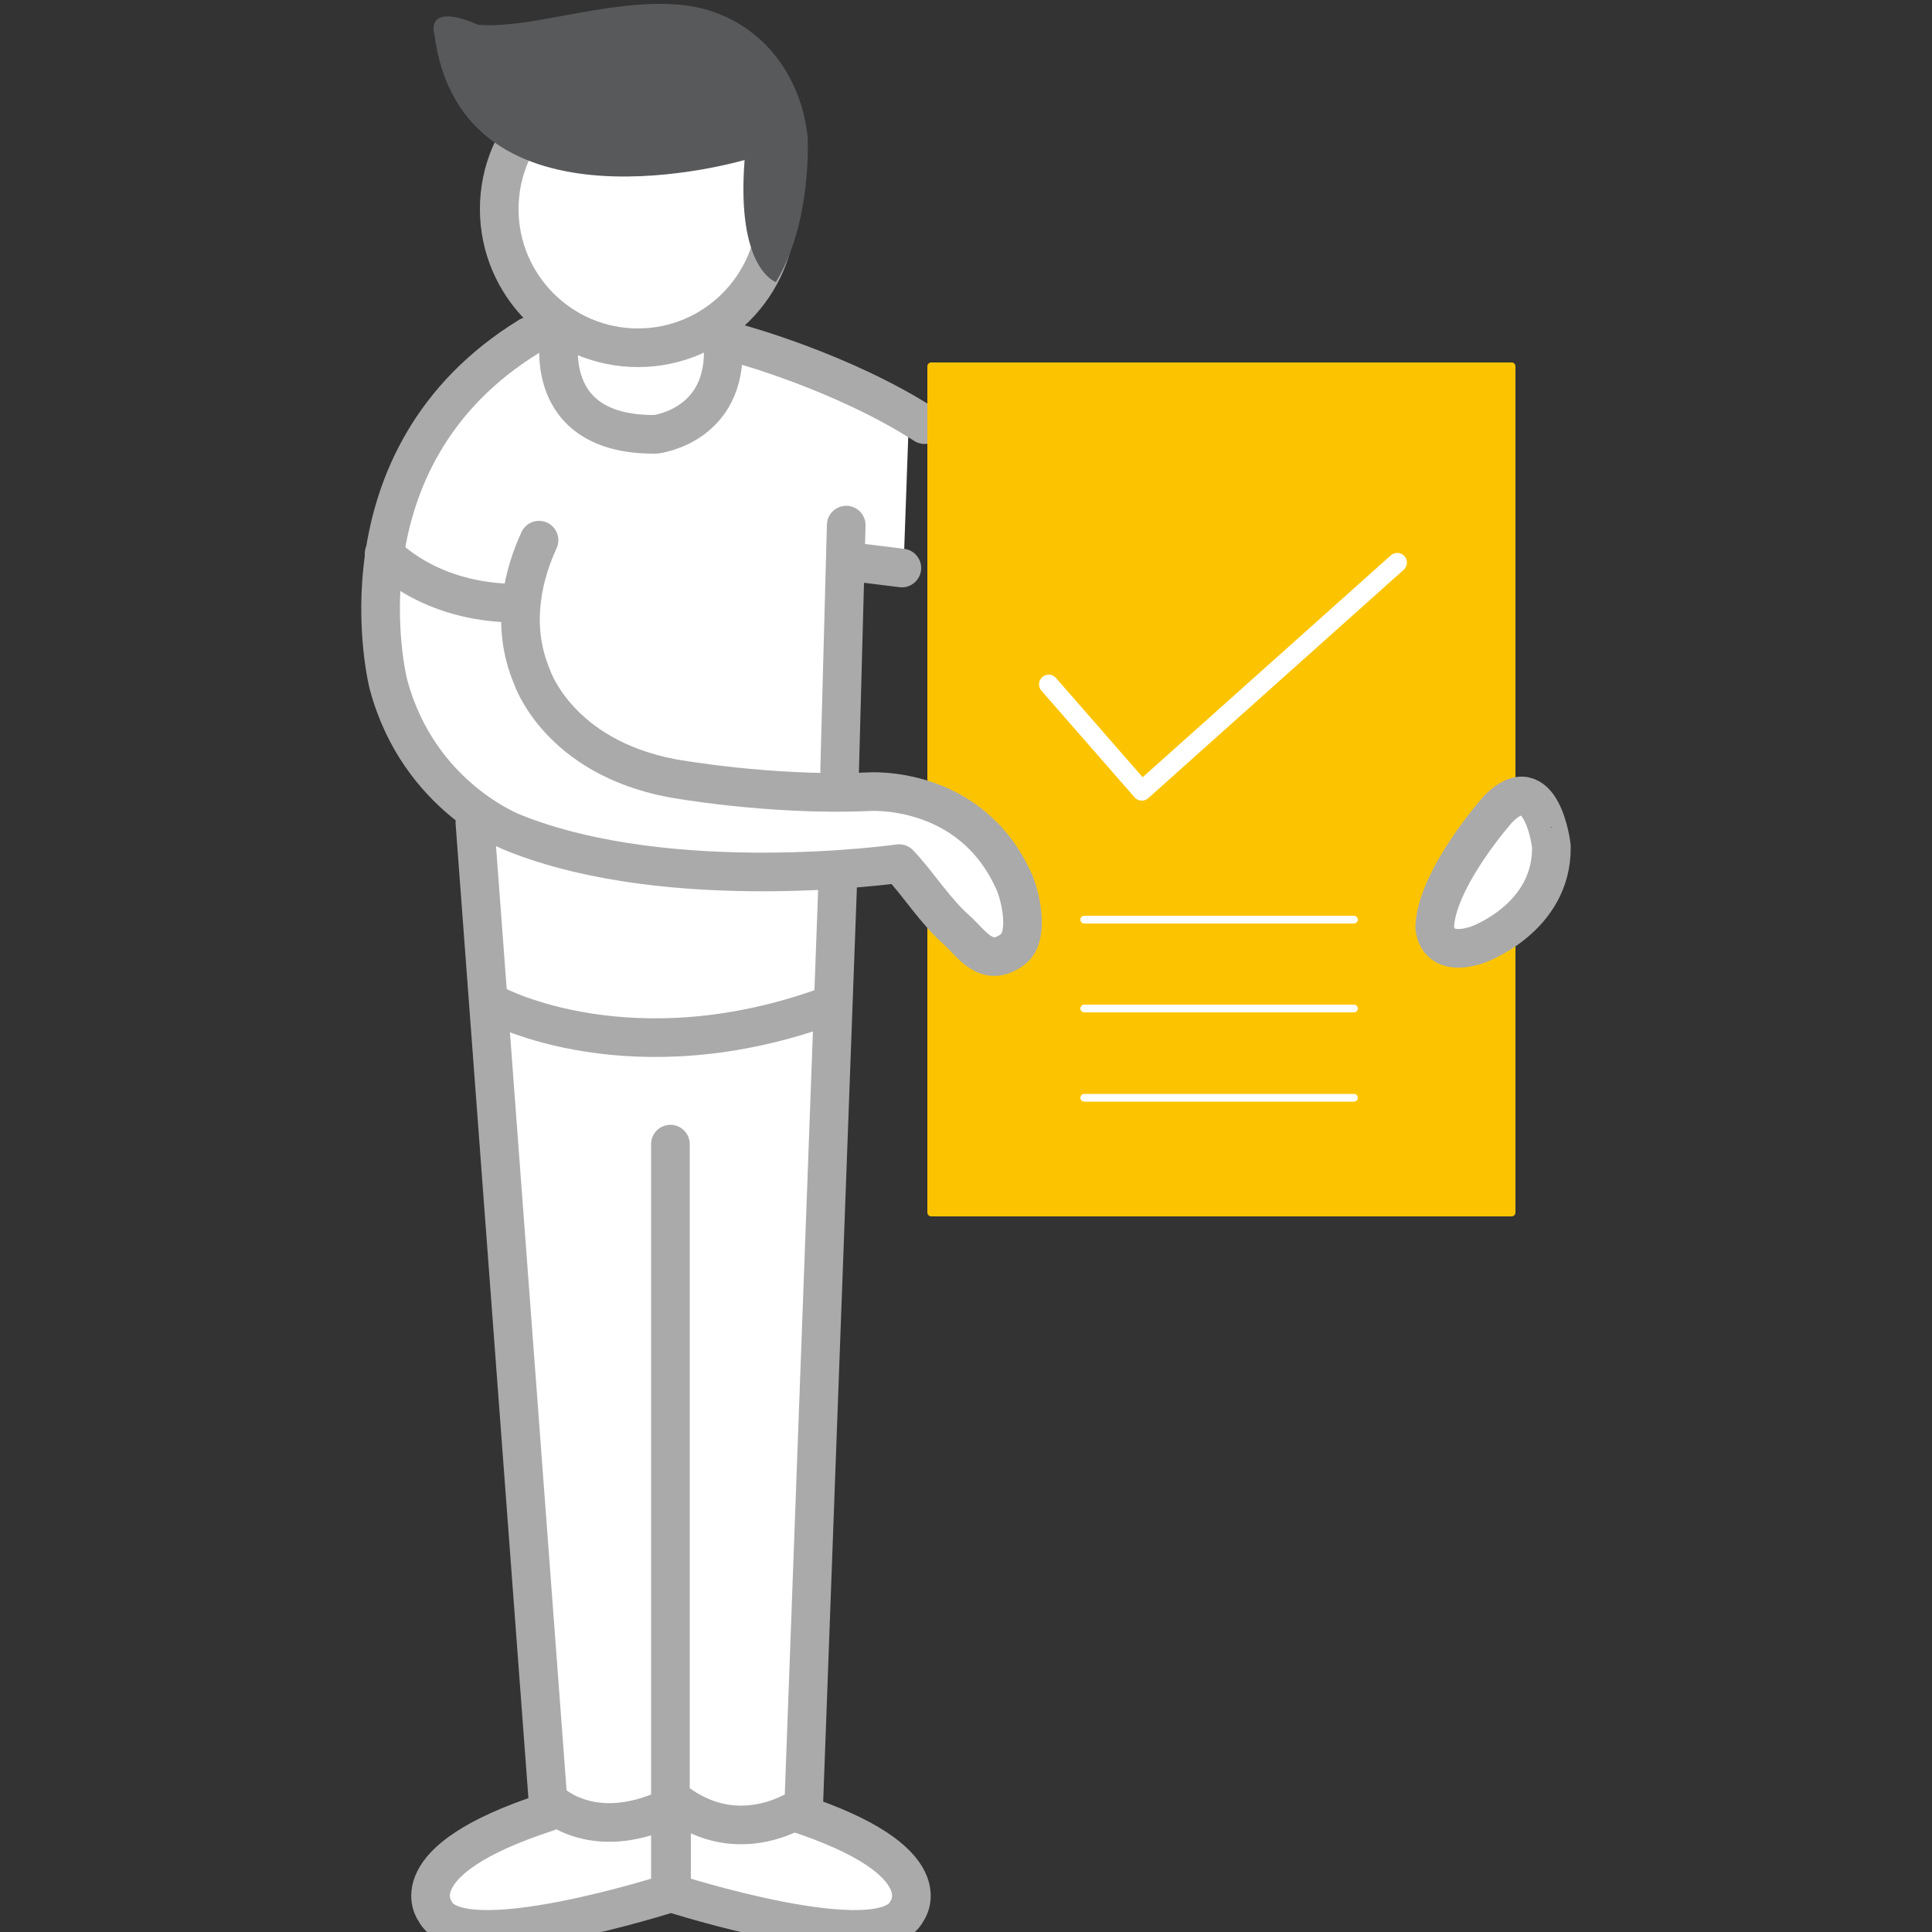<?xml version="1.0" encoding="utf-8"?>
<!-- Generator: Adobe Illustrator 18.0.0, SVG Export Plug-In . SVG Version: 6.00 Build 0)  -->
<!DOCTYPE svg PUBLIC "-//W3C//DTD SVG 1.1//EN" "http://www.w3.org/Graphics/SVG/1.1/DTD/svg11.dtd">
<svg version="1.1" id="Layer_1" xmlns="http://www.w3.org/2000/svg" xmlns:xlink="http://www.w3.org/1999/xlink" x="0px" y="0px"
	 viewBox="0 0 500 500" enable-background="new 0 0 500 500" xml:space="preserve">
<rect x="0" y="0" width="500" height="500" fill="#333333" stroke="none"/>
<path fill="#FFFFFF" d="M196.9,27.4l-58.5,1.1c0,0-19.8,30.1,2.8,54.6c0,0-81.9,51.4-18.1,126.5L143,465.5c0,0-40.4,14.2-31.2,29.1
	c0,0,9.2,13.5,59.5-4.3c0,0,55.3,17,65.2,1.4c0,0,1.4-13.5-31.9-23.4L216,225.9l14.2-4.3c0,0,22,27.6,30.5,25.5
	c0,0,15.6-29.1-26.2-41.1l-18.4,0.7l2.1-59.5l15.6,0.7l1.4-39c0,0-26.9-19.1-48.9-20.6C186.2,88.4,210.3,63.6,196.9,27.4z"/>
<line fill="none" stroke="#aaa" stroke-width="10" stroke-linecap="round" stroke-linejoin="round" stroke-miterlimit="10" x1="221.3" y1="145.5" x2="233.4" y2="147"/>
<path fill="none" stroke="#aaa" stroke-width="10" stroke-linecap="round" stroke-linejoin="round" stroke-miterlimit="10" d="
	M191.3,89c0,0,26.7,7.2,48,20.9"/>
<polyline fill="#fcc400" stroke="#fcc400" stroke-width="2" stroke-linecap="round" stroke-linejoin="round" stroke-miterlimit="10" points="
	241,204.8 241,204.5 241,94.8 391.2,94.8 391.2,313.8 241,313.8 241,229.7 "/>
<path fill="none" stroke="#aaa" stroke-width="10" stroke-linecap="round" stroke-linejoin="round" stroke-miterlimit="10" d="
	M201,54.1c0,19.8-16.1,35.9-35.9,35.9c-19.8,0-35.9-16.1-35.9-35.9c0-19.8,16.1-35.9,35.9-35.9C184.9,18.2,201,34.3,201,54.1z"/>
<path fill="#FFFFFF" stroke="#aaa" stroke-width="10" stroke-linecap="round" stroke-linejoin="round" stroke-miterlimit="10" d="
	M387.7,209.4c0,0-15.7,17.6-16.4,30.3c0,0-0.1,8.5,11.1,4.8c0,0,19.3-6.8,19.1-25.3C401.6,219.2,399,197.9,387.7,209.4z"/>
<polyline fill="none" stroke="#FFFFFF" stroke-width="5" stroke-linecap="round" stroke-linejoin="round" stroke-miterlimit="10" points="
	271.4,177.1 295.5,204.7 361.6,145.6 "/>
<line fill="none" stroke="#FFFFFF" stroke-width="2" stroke-linecap="round" stroke-linejoin="round" stroke-miterlimit="10" x1="280.6" y1="238" x2="350.4" y2="238"/>
<line fill="none" stroke="#FFFFFF" stroke-width="2" stroke-linecap="round" stroke-linejoin="round" stroke-miterlimit="10" x1="280.6" y1="261" x2="350.4" y2="261"/>
<line fill="none" stroke="#FFFFFF" stroke-width="2" stroke-linecap="round" stroke-linejoin="round" stroke-miterlimit="10" x1="280.6" y1="284.1" x2="350.4" y2="284.1"/>
<path fill="none" stroke="#aaa" stroke-width="10" stroke-linecap="round" stroke-linejoin="round" stroke-miterlimit="10" d="
	M144.9,86.6c0,0-5.3,26.1,24.8,25.8c0,0,20.1-2.3,17.2-25.8"/>
<line fill="none" stroke="#aaa" stroke-width="10" stroke-linecap="round" stroke-linejoin="round" stroke-miterlimit="10" x1="219" y1="135.9" x2="217.3" y2="199.3"/>
<path fill="none" stroke="#aaa" stroke-width="10" stroke-linecap="round" stroke-linejoin="round" stroke-miterlimit="10" d="
	M99.4,143.3c0,0,11.3,12.8,34.4,12.8"/>
<path fill="none" stroke="#aaa" stroke-width="10" stroke-linecap="round" stroke-linejoin="round" stroke-miterlimit="10" d="
	M216.8,228.6L208,467.3c0,0-16.4,12-33.4-1.2"/>
<path fill="none" stroke="#aaa" stroke-width="10" stroke-linecap="round" stroke-linejoin="round" stroke-miterlimit="10" d="
	M122.9,212.9l18.9,252.9c0,0,10.9,11.8,31.7,1.9V296.1"/>
<path fill="none" stroke="#aaa" stroke-width="10" stroke-linecap="round" stroke-linejoin="round" stroke-miterlimit="10" d="
	M128.2,260.1c0,0,35.3,19,86.7,0"/>
<path fill="none" stroke="#aaa" stroke-width="10" stroke-linecap="round" stroke-linejoin="round" stroke-miterlimit="10" d="
	M173.5,469.8v20.1c0,0-54.5,17.6-60.9,4.7c0,0-10.1-12.9,29-25.6"/>
<path fill="none" stroke="#aaa" stroke-width="10" stroke-linecap="round" stroke-linejoin="round" stroke-miterlimit="10" d="
	M173.8,469.8v20.1c0,0,54.5,17.6,60.9,4.7c0,0,10.1-12.9-29-25.6"/>
<path fill="#FFFFFF" d="M229,206.9c0,0,51.3,11.5,31.7,40.3c0,0-23.3-7.9-30.5-25.5L229,206.9z"/>
<path fill="none" stroke="#aaa" stroke-width="10" stroke-linecap="round" stroke-linejoin="round" stroke-miterlimit="10" d="
	M139.5,139.8c-3.7,8-7.7,21.5-1.8,35.4c0,0,6.7,20.6,36.2,26.2c0,0,25.2,4.6,50.7,3.5c0,0,26.6-2.1,37.9,23.4
	c1.8,4.2,3.9,14.2-0.4,17.4c-6.8,5.1-10.6-1.5-14.5-5c-5.6-4.9-9.8-11.8-14.9-17.2c0,0-58.8,8.4-99.6-7.9c0,0-24.8-9.2-32.6-38.6
	c0,0-14.9-58.5,36.5-90"/>
<path fill="#58595B" d="M192.7,41.4c0,0-73.3,21.7-80.3-32.6c0,0-2.6-8.4,11.3-2.4c0,0,4.9,0.7,15.8-1.2c14.4-2.5,32-6.8,45.2-2.1
	c15,5.2,23,19,24.3,32.3c0,0,1.3,22-8.2,37.6C200.8,73,190.5,69.7,192.7,41.4z"/>
</svg>
